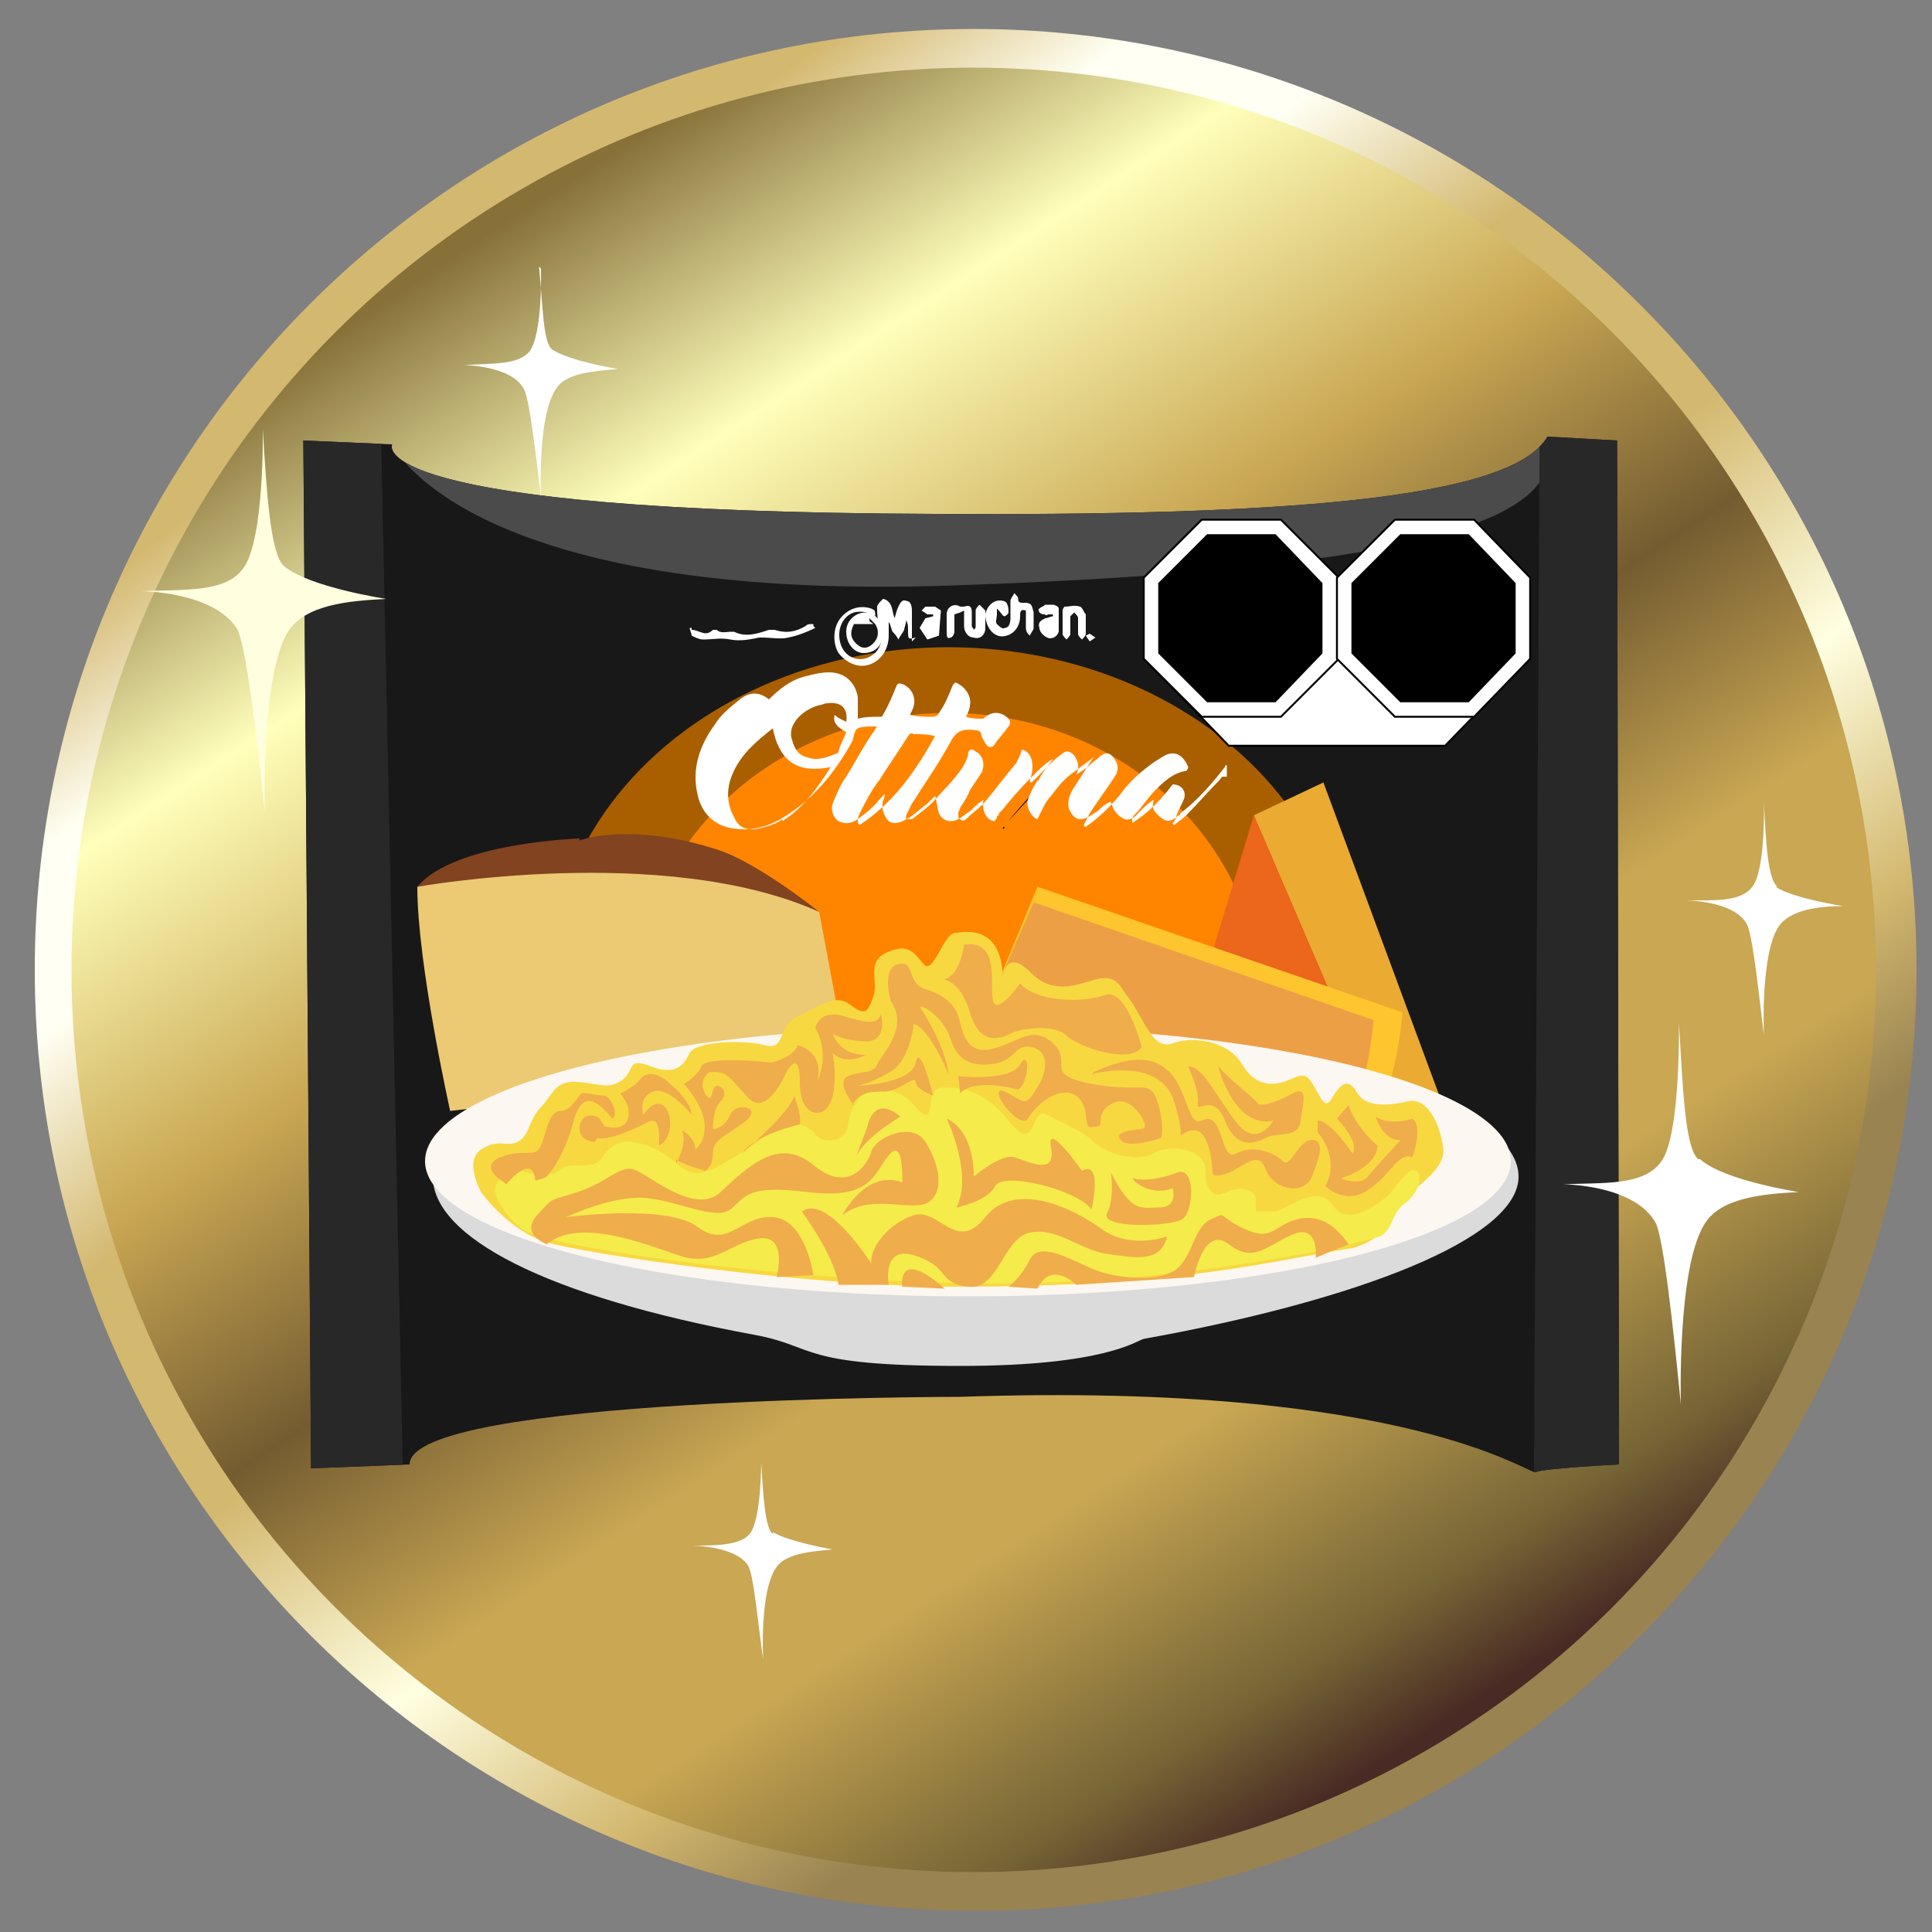 <?xml version="1.0" encoding="UTF-8"?>
<svg id="Layer_1" data-name="Layer 1" xmlns="http://www.w3.org/2000/svg" xmlns:xlink="http://www.w3.org/1999/xlink" version="1.1" viewBox="0 0 1 1">
  <rect x="0" y="0" width="1" height="1" fill="#808080" stroke="none"/>
  <defs>
    <style>
      .cls-1 {
        fill: #ffc52e;
      }

      .cls-1, .cls-2, .cls-3, .cls-4, .cls-5, .cls-6, .cls-7, .cls-8, .cls-9, .cls-10, .cls-11, .cls-12, .cls-13, .cls-14, .cls-15, .cls-16, .cls-17, .cls-18, .cls-19, .cls-20, .cls-21, .cls-22 {
        stroke-width: 0px;
      }

      .cls-2 {
        fill: #282828;
      }

      .cls-23 {
        stroke-width: .001px;
      }

      .cls-23, .cls-17 {
        fill: #000;
      }

      .cls-23, .cls-24 {
        stroke: #000;
        stroke-miterlimit: 10;
      }

      .cls-3 {
        fill: #4c4b4b;
      }

      .cls-4 {
        fill: #ec661b;
      }

      .cls-25 {
        clip-path: url(#clippath);
      }

      .cls-5 {
        fill: none;
      }

      .cls-6 {
        fill: #f5eb4a;
      }

      .cls-7 {
        fill: #dadbda;
      }

      .cls-8 {
        fill: #ebaa31;
      }

      .cls-9 {
        fill: #a95f00;
      }

      .cls-10 {
        fill: url(#linear-gradient);
      }

      .cls-11 {
        fill: #814320;
      }

      .cls-12 {
        fill: #f0ad4b;
      }

      .cls-13 {
        fill: #181818;
      }

      .cls-14 {
        fill: #ff8500;
      }

      .cls-15 {
        fill: #ffffe0;
      }

      .cls-16 {
        fill: #ed9f46;
      }

      .cls-18 {
        fill: #f8d841;
      }

      .cls-19 {
        fill: #fcf7f0;
      }

      .cls-20 {
        fill: url(#linear-gradient-2);
      }

      .cls-24 {
        stroke-width: .001px;
      }

      .cls-24, .cls-21 {
        fill: #fff;
      }

      .cls-22 {
        fill: #ecc973;
      }
    </style>
    <linearGradient id="linear-gradient" x1=".237" y1="487.404" x2=".703" y2="488.029" gradientTransform="translate(0 -487.261)" gradientUnits="userSpaceOnUse">
      <stop offset=".023" stop-color="#d3b86f"/>
      <stop offset=".142" stop-color="#fffff3"/>
      <stop offset=".241" stop-color="#fffff3"/>
      <stop offset=".384" stop-color="#d3b86f"/>
      <stop offset=".56" stop-color="#d3b86f"/>
      <stop offset=".733" stop-color="#ffffe2"/>
      <stop offset=".891" stop-color="#d3b86f"/>
      <stop offset="1" stop-color="#998351"/>
    </linearGradient>
    <linearGradient id="linear-gradient-2" x1=".253" y1="487.377" x2=".752" y2="488.144" gradientTransform="translate(0 -487.261)" gradientUnits="userSpaceOnUse">
      <stop offset=".007" stop-color="#877139"/>
      <stop offset=".173" stop-color="#ffb"/>
      <stop offset=".357" stop-color="#c9a753"/>
      <stop offset=".512" stop-color="#745c31"/>
      <stop offset=".659" stop-color="#c9a753"/>
      <stop offset=".783" stop-color="#c9a753"/>
      <stop offset=".932" stop-color="#756435"/>
      <stop offset="1" stop-color="#492a24"/>
    </linearGradient>
    <clipPath id="clippath">
      <path class="cls-5" d="M.157.228l.046.002s-.018.035.281.036c.176.001.298-.007.317-.04l.036.002.001.53s-.04.002-.043.004-.065-.047-.298-.039c0,0-.285,0-.285.035l-.051.002-.004-.533Z"/>
    </clipPath>
  </defs>
  <g>
    <path class="cls-10" d="M.504.015C.235.015.018.233.018.502s.218.487.487.487.487-.218.487-.487S.773.015.504.015Z"/>
    <circle class="cls-20" cx=".504" cy=".502" r=".467"/>
  </g>
  <g>
    <path class="cls-13" d="M.157.228l.046.002s-.018.035.281.036c.176.001.298-.007.317-.04l.036.002.001.53s-.04.002-.043.004-.065-.047-.298-.039c0,0-.285,0-.285.035l-.051.002-.004-.533Z"/>
    <g class="cls-25">
      <path class="cls-3" d="M.221.208l-.018.022s.037.082.291.073c.264-.009.316-.039.307-.076s-.58-.019-.58-.019Z"/>
      <ellipse class="cls-9" cx=".491" cy=".507" rx=".206" ry=".172"/>
      <ellipse class="cls-14" cx=".491" cy=".52" rx=".162" ry=".151"/>
      <path class="cls-11" d="M.3.434s-.065.002-.084.025c0,0,.071-.011.208.013,0,0-.031-.025-.052-.032-.046-.015-.072-.005-.072-.005Z"/>
      <path class="cls-22" d="M.233.575s-.017-.076-.017-.116c0,0,.128-.023.208.013l.015.08-.206.023Z"/>
      <polygon class="cls-8" points=".685 .405 .649 .422 .716 .578 .752 .586 .685 .405"/>
      <polygon class="cls-4" points=".593 .607 .649 .422 .716 .578 .593 .607"/>
      <path class="cls-1" d="M.506.534l.031-.075.189.065s-.003.038-.017.064-.203-.055-.203-.055Z"/>
      <path class="cls-16" d="M.506.534l.029-.067.176.061s-.003.038-.017.064-.188-.059-.188-.059Z"/>
      <g>
        <path class="cls-7" d="M.786.609c0,.032-.083.064-.194.084-.004.001-.02.014-.095.014-.084,0-.074-.01-.106-.016-.109-.02-.167-.051-.167-.082,0-.041.126-.074.281-.074s.281.033.281.074Z"/>
        <ellipse class="cls-19" cx=".501" cy=".601" rx=".281" ry=".07"/>
        <path class="cls-18" d="M.721.629c.003-.011.028-.021.026-.035s-.009-.026-.018-.024-.022.004-.027-.005-.01-.001-.013.004-.005,0-.009-.007-.006-.006-.013-.003-.017.004-.024-.008-.025-.015-.036-.011-.015-.014-.024-.025c-.003-.004-.005-.011-.016-.008s-.022.008-.034-.004-.014.002-.014.002c-.001-.026-.019-.023-.025-.022s-.011.022-.016.016-.008-.011-.019-.006-.004.015-.007.023-.004.01-.012.004-.016.001-.027.006-.006.018-.017.015-.036-.002-.039.004-.007.012-.02.007-.008.002-.015.007-.011.002-.023.001-.013.007-.019.013-.006.015-.012.018-.01-.002-.019.004,0,.022,0,.022c0,0,.014.02.034.026s.134.023.213.023c.118,0,.164-.014.204-.02,0,0,.017-.004.022-.018Z"/>
        <path class="cls-6" d="M.291.605c.003-.004.016.001.02-.005s.009-.01.016-.009.015.004.023.011.013.006.021.002.028-.017.031-.021.017-.001.02.004.016.005.017-.005.007-.015.01-.017.016-.003.025.008.007-.004.009-.007.003-.003.006-.003.018-.002.033.017.011-.008.02-.003.018.008.024.014.023.011.031.006.027-.003.027.009.005.014.011.011.015-.002.015.004v.006h.011c.007-.003.022-.014.029-.003s.022,0,.027-.004.012-.017.016-.014.001.012-.006.017-.006.014-.013.017-.113.028-.225.024-.209-.02-.219-.028-.019-.022-.01-.026l.01-.004s.016.006.021-.002Z"/>
        <path class="cls-12" d="M.261.612s-.014-.008-.002-.013.018.001.021-.006.004-.018.01-.018.009-.008.011-.009.006.001.011.001.008.011.005.012c-.006-.007-.015-.017-.02.001-.005.019-.013.028-.014.029s-.006.002-.006.002c0,0,0-.015-.015.002Z"/>
        <path class="cls-12" d="M.308.591s-.009,0-.008-.008.01-.006.011-.003l.002.003s.01.003.012-.004-.004-.013-.004-.013c0,0,.007-.003.01-.007s.007-.004.012-.001.015.013.015.019c0,0-.012-.015-.02-.012s-.005.012-.005.012c0,0,.005-.008.01-.005s.006.017-.002.021c0,0,.002-.017-.006-.012,0,0-.019.01-.026.008Z"/>
        <path class="cls-12" d="M.35.602s.006-.01.003-.017c0,0,.007.004.007.01,0,0,.014-.011-.006-.034,0,0,.007-.004.009-.009s.028-.003.036-.002c0,0,.011-.002.014-.009,0,0,.014.003.01.019,0,0,.007-.014-.001-.028,0,0,.002-.01.015-.006s.017.004.019-.001c0,0,.004.015-.009.014s-.016-.004-.016-.004c0,0,.003.011.017.011,0,0-.01.006-.017-.001,0,0,.005.028-.007.031,0,0-.01.002-.01-.016s-.007-.005-.007-.005c0,0-.01.024-.02.013s-.011-.014-.02-.013c0,0-.006.004-.002.011s.003-.004.006-.004.006.004.002.008-.004.013-.004.014.006,0,.009-.007.018-.004.007.004-.016.009-.016.016-.004.009-.004.009c0,0-.014-.004-.015-.006Z"/>
        <path class="cls-12" d="M.384.597s.026-.022.027-.03c0,0,.004.01.003.015,0,0-.023.005-.03.015Z"/>
        <path class="cls-12" d="M.442.572s-.01-.012-.003-.015.013-.001.015-.006.017-.019.007-.033c0,0-.005-.017.004-.019s.004.01.014.013.015.008.017.014.003.02.017.017.021-.013.032-.003-.006.016.02.021.03-.003.034.009.002.019.002.019c0,0-.017.006-.021.001s.009-.005.012-.006-.006-.018-.016-.013-.004.012-.008.012-.005.003-.006-.006-.007-.013-.014-.011-.013.008-.016.013-.015-.008-.015-.013.01.004.013.004.005-.004.008-.009.006-.017-.004-.019-.007.008-.023.009-.018-.011-.02-.016-.01-.014-.015-.014c0,0,.013.019.015.035,0,0-.01-.024-.018-.026,0,0-.002.018-.011.024s-.018.008-.018.008c0,0,.028-.001.03-.012s.009.017.009.017c0,0-.009-.003-.009-.007s-.009.005-.016.005-.013,0-.017.007Z"/>
        <path class="cls-12" d="M.497.566l-.001-.009s.027.003.032-.006.005.009-.001.013c0,0-.024-.007-.031.003Z"/>
        <path class="cls-12" d="M.488.507s.009,0,.014.017.015.014.021.011.023-.005.029.001.033.015.039.006c0,0-.008-.031-.019-.027s-.035.004-.044-.006c0,0-.012.017-.014.009s.004-.032-.015-.029c0,0-.002.017-.011.018Z"/>
        <path class="cls-12" d="M.565.556s.036-.01.043.015c0,0,.004.013.003.016s.009-.009.014.005-.001.018.008.016.018-.014.022-.003.02.014.024.004.007-.019,0-.019-.011.015-.015.011-.015-.009-.024-.004-.006-.023-.018-.017-.003-.05-.056-.025Z"/>
        <path class="cls-12" d="M.615.552s.006.013.005.019.008-.006.014.009.015.012.021.009.017,0,.018-.008.005-.02-.004-.015-.017.007-.018.005-.018-.015-.02-.019.007.033.028.028c0,0-.008.015-.019.001s-.017-.029-.025-.029Z"/>
        <path class="cls-12" d="M.682.586s.012.013.004.028c0,0,.01.01.022.002s.016-.02.023-.017c0,0,.006-.016,0-.02,0,0-.011.004-.019-.001,0,0,.004.013.013.012,0,0-.013.014-.017.019s-.014.001-.014.001c0,0,.019-.006.019-.017,0,0-.011-.009-.015-.021l-.006.007s.012.012.008.018c0,0-.011-.017-.018-.017v.007Z"/>
        <path class="cls-12" d="M.283.644s-.014-.005-.005-.015.006-.007.021-.012.021-.013.028-.012.032.025.046.012.03-.029.048-.014.028,0,.03-.007.021-.016.028-.005.01.025.002.031-.03-.005-.045.007c0,0,.012-.024.031-.017,0,0,.001-.024-.007-.014s-.009.023-.042.019-.032.003-.04.009-.028-.005-.045-.006-.04.01-.04.01c0,0,.052-.007.068.005s.022-.006.039-.005.021.03.021.03l-.019.001s.006-.022-.009-.02-.023.015-.041.009-.052-.02-.069-.006Z"/>
        <path class="cls-12" d="M.415.627s.017.023.019.038h.026s-.004-.021.014-.015.011.014.027.016.018-.025.032-.028.026.009.04.011.028.005.031-.009c0,0-.019.007-.034-.004s-.045-.025-.06-.006-.024-.005-.037-.001-.023.017-.022.025c0,0-.021-.033-.034-.028Z"/>
        <path class="cls-12" d="M.467.666s-.003-.021.022.001l-.022-.001Z"/>
        <path class="cls-12" d="M.522.666s.006-.004.011-.014.021,0,.033.005.036.007.044-.001.008-.021.017-.025.002-.002.017.005.015-.002.028-.005.02.006.023.009l.003.004-.017.007s.002-.018-.012-.012-.02.015-.033.005-.018.017-.018.017l-.061.004s-.013-.013-.02.002l-.015-.001Z"/>
        <path class="cls-12" d="M.449.583s.003-.017.017-.005c0,0-.019.011-.023.021l.006-.016Z"/>
        <path class="cls-12" d="M.49.579s.014.029.005.046c0,0,.016-.003.02-.011s.043.002.05.012c0,0,.006-.026-.005-.02,0,0-.019-.027-.016-.012s-.012.007-.019.005-.021.01-.021.01c0,0,.001-.023-.014-.03Z"/>
        <path class="cls-12" d="M.575.607s.002.013-.002.021.033.007.039.003.007-.028-.003-.024-.019.004-.022.003.007.01.02.005c0,0,.003.01-.007.01s-.014.003-.025-.018Z"/>
      </g>
      <g id="YQYiUM">
        <g>
          <g>
            <polygon class="cls-21" points=".548 .399 .54 .409 .548 .399 .548 .399"/>
            <polygon class="cls-21" points=".472 .426 .472 .427 .472 .427 .472 .426"/>
            <path class="cls-17" d="M.521.426s-.001.001-.001.001c0-0.0.001-.001.001-.001Z"/>
            <path class="cls-17" d="M.52.428s-0.0.001-.001.001c0-0.0 0-.001.001-.001Z"/>
            <path class="cls-17" d="M.522.425s-.001.001-.001.001c0-0.0.001-.001.001-.001Z"/>
            <path class="cls-17" d="M.471.426s0.0 0.0 0.0.001c0-0,0-0-0-.001Z"/>
            <path class="cls-17" d="M.522.425c.007-.009.022-.025.026-.026h0c-.004.002-.018.017-.026.026Z"/>
            <polygon class="cls-17" points=".472 .427 .471 .426 .472 .427 .472 .427"/>
          </g>
          <path class="cls-21" d="M.635.402s-.001-0-.002-0c-.001 0-.001.001-.002.002-.006.006-.011.012-.017.018-.002.002-.004.003-.006.005-0-0-.001-0-.001-.001.001-.001.002-.003.002-.004.001-.003.003-.006.004-.009.001-.004-.002-.007-.006-.007-.006.008-.013.015-.021.02,0-.002,0-.003.001-.004.004-.004.007-.009.011-.013.004-.004.009-.009.016-.01 0,0,.001-.001.001-.002-.002-.005-.006-.009-.012-.006-.002.001-.003.002-.005.003-.007.005-.013.01-.018.017-.004.005-.009.01-.014.014-.001.001-.003.002-.004.003-0-0-.001-0-.001-.001.001-.002.002-.004.003-.006.004-.006.009-.013.013-.019.002-.003.002-.006 0-.009-.002-.003-.004-.004-.007-.002-.002.002-.004.003-.006.005-.002.002-.004.003-.007.005.002-.004.001-.007-.001-.01-.002-.002-.004-.003-.006-.001-.003.002-.005.004-.007.006-.003.003-.006.006-.009.009-0-0-.001-0-.001-.001.003-.008.001-.015-.004-.016-.001.003-.002.005-.003.007-.006.007-.011.014-.017.021-.003.003-.006.005-.009.008-.001.001-.002.001-.003 0-.001-0-.001-.002-.001-.003 0-.001.001-.002.001-.003.002-.003.004-.006.005-.009.002-.003.004-.006.006-.009.002-.004.001-.009-.003-.011-.002-.002-.004-.001-.004.002-0.0.001-.001.002-.001.003-.004.008-.011.014-.017.021-.003.003-.007.006-.011.009-0.0 0-.001 0-.002 0-0,0-0,0-.001,0h0s0-0,0-0c0-0,0-0-0-.001-0-0-0-.001,0-.001.001-.002.002-.004.003-.006.007-.011.014-.021.02-.032.003-.006.007-.007.013-.006.002 0.0.003.001.003.003.001.002.002.004.003.005.001.001.003.001.004-.001.002-.003.005-.006.007-.009.001-.001.001-.003 0-.004-.004-.004-.009-.004-.013,0-0.0 0-0.0 0-0.0 0-.003-0-.006-0-.009-.001.001-.002.002-.004.002-.006.001-.004-.002-.009-.006-.011-.001-.001-.002-.001-.003.001-.002.005-.004.01-.007.014-0.0.001-.002.002-.003.002-.004,0-.008-0-.012-.001.001-.002.002-.004.002-.005.001-.004-.001-.009-.006-.011-.001-0-.002-.001-.003.001-.002.005-.004.01-.007.015-0.0.001-.001.001-.002.001-.004 0-.007 0-.011.001,0-.004 0-.007,0-.011-.001-.007-.006-.013-.015-.013-.004-0-.008.001-.012.002-.008.002-.014.007-.019.012-.005-.004-.01-.004-.015 0-.005.004-.01.008-.013.013-.008.011-.012.023-.009.036.002.01.009.017.02.018.008.001.016-.001.023-.005.017-.01.028-.024.037-.04.001-.002.001-.006.003-.007.002-.001.006-.001.009-.001 0,0,.001,0,.001 0-.001.001-.001.002-.002.003-.005.007-.009.015-.014.023-.003.004-.005.009-.007.014-.001.003-0.0.007.003.009.004.002.007.001.01-.001.004-.003.008-.006.011-.01.001-.001.002-.002.003-.003,0,.002-.001.003-.001.004-.001.004.001.008.003.01.003.002.006.001.011-.002.003-.002.006-.005.009-.007.001-.001.003-.003.004-.004.001.003.001.006.002.009.002.004.006.005.01.003.002-.001.004-.003.006-.004.002-.002.004-.004.007-.006-.001.006.002.011.006.011 0-.001.001-.001.001-.002 0-0.0 0-.001.001-.001 0-0.0 0-0.0 0-.001 0-0.0.001-.001.001-.001 0-0.0.001-.001.001-.001.007-.009.022-.025.026-.026h0s0,0,0,0c-.002.003-.005.006-.007.01-0.0.001-.001.001-.001.001-.002.003-.004.007-.005.01-.001.004.002.009.005.01.002-.004.004-.009.007-.012.003-.004.006-.008.01-.011.004-.003.008-.006.012-.009-.004.006-.007.011-.011.017-.002.004-.003.008-.001.011.002.004.005.005.009.003.002-.001.003-.002.005-.003.002-.002.004-.004.007-.005.001.004.003.007.007.009.004.001.006-.002.008-.004.002-.002.004-.004.007-.006,0,0.0 0.0.001 0.0.001-.001.004.001.006.005.009.003.002.006,0,.008-.002 0-0.0.001-0.0.001-.001.009-.007.016-.015.023-.024 0-0.0 0-.001.001-.001,0-.001,0-.001-0-.001ZM.405.424c-.004.003-.009.004-.013.005-.006.001-.01-.001-.012-.006-.004-.007-.004-.015-.001-.022.004-.01.012-.017.021-.024.003.015.011.024.03.02-.007.011-.014.021-.025.028ZM.439.374c-.002-.001-.005-.002-.007-.004-.001.004.001.006.006.009-.001.003-.003.006-.004.01-0.0 0-0.0.001-.001.001-.005.002-.01.004-.015.002-.005-.001-.007-.005-.008-.009-.003-.008.006-.016.014-.018.001-0.0.003-.001.004-.001.008-.001.011.003.01.01ZM.445.427l-.001-.001c0-.002 0-.003.001-.005.003-.006.006-.012.01-.017.005-.008.01-.015.015-.023.001-.001.001-.002.003-.001.004 0.0.007 0.0.011.001-.01.018-.021.034-.039.046Z"/>
        </g>
      </g>
      <g>
        <path class="cls-21" d="M.474.33c-.004.001-.004.001-.004-.004,0-.002-0-.003-.001-.005-0.0.002-.001.004-.001.005-.001.002-.002.003-.003.005-.001-.002-.002-.003-.003-.004-.001-.002-.001-.004-.002-.005,0,.002,0,.005,0,.007-0.0.007-.004.013-.01.015-.006.002-.012-.001-.016-.006-.003-.005-.003-.013.001-.018.004-.005.01-.007.016-.005.002.001.002.001.002.004-.003-.002-.007-.003-.011-.002-.006.002-.009.009-.007.016.002.007.009.01.015.007.006-.003.008-.01.005-.017-.001-.003-.001-.006-.001-.009,0-.001.002-.003.003-.004.001-0.0.003.001.004.003.001.002.001.004.002.007.001-.003.001-.004.002-.006.001-.002.002-.004.004-.003.002 0.0.003.002.003.005,0,.005,0,.011,0,.016Z"/>
        <path class="cls-21" d="M.516.318c-0.0.002-.001.004-0.0.005.001.001.003.003.004.002.002,0,.003-.002.003-.005,0-.003-0-.006 0-.009 0-.001.001-.002.002-.004.001.001.002.002.002.003 0.0.002.001.002.003.002.004 0.0.004.001.005.005,0,.003 0.0.006-0.0.008-0.0.001-.001.002-.002.004-.001-.001-.002-.002-.002-.004-0-.003,0-.006,0-.009-.003-.001-.003.001-.003.003-0.0.005-.003.009-.007.01-.006.002-.011-.004-.011-.011.001-.005.005-.008.009-.007.001 0.0.002.001.002.001.001.002.001.003.001.005,0,.001-.002.002-.002.002-.001-0-.002-.002-.003-.003l-.001-.001Z"/>
        <path class="cls-21" d="M.497.317l-.003.001c0,.003 0.0.006,0,.009-0.0.001-.001.003-.002.003-.002.001-.002-.001-.002-.003,0-.003,0-.006,0-.009 0-.004.004-.006.007-.004 0.0 0.0.001 0.0.002,0,.003-.001.004-0.0.004.003,0,.002,0,.005,0,.007,0,.001.001.001.001.002.001-.001.001-.001.001-.002 0-.003-0-.005 0-.008 0-.001.001-.002.002-.003.001.001.002.002.003.003 0.0.003 0.0.006,0,.009-0.0.004-.003.006-.006.005-.003-0-.005-.003-.005-.006,0-.002,0-.005,0-.008Z"/>
        <path class="cls-21" d="M.422.325c-.004.002-.009.004-.014.005-.004.001-.009,0-.013,0-.001,0-.001-0-.002,0-.005.001-.01.002-.015.001-.005-.001-.009,0-.014-0-.002-0-.004-.001-.006-.002-0-.001-.001-.003-.001-.004h.001s0.0.001 0.0.001c.004-0.0.007.004.011 0.0.001-0.0.002-0.0.002,0,.002.002.005.001.007.001.001-0.0.002-0.0.002,0,.006.003.012.001.018-.001.001-0.0.002-0.0.003,0,.006.002.011.001.016-.002.001-.001.002-.001.004-.001l0.0.001Z"/>
        <path class="cls-21" d="M.438.327c0-.006.005-.01.01-.01.005 0.0.009.005.009.011-0.0.006-.004.01-.01.01-.005-0-.009-.005-.009-.011ZM.451.323h-.009c-.002.004-.002.007.001.01.003.003.006.003.009,0,.003-.003.003-.007.001-.01-.001-.001-.002-.002-.003-.003l-0.0.001c0.0.001.001.001.002.002Z"/>
        <path class="cls-21" d="M.554.319c0,.003 0.0.006,0,.009,0,.001-.001.002-.002.003-.001-.001-.002-.002-.002-.003-0-.004-0-.008,0-.012,0-.001.001-.002.001-.002.003-0.0.005-.001.008 0.0.001 0.0.002.003.003.004 0.0.003 0.0.007,0,.01-0.0.001-.001.002-.002.003-.001-.001-.002-.002-.002-.003-0-.003,0-.005-0-.008,0-.001-.001-.002-.002-.003-0.0 0-.001.001-.001.001Z"/>
        <polygon class="cls-21" points=".483 .318 .48 .318 .477 .316 .479 .314 .484 .314 .487 .316 .486 .329 .48 .331 .476 .325 .479 .32 .483 .319 .483 .318"/>
        <path class="cls-21" d="M.543.318c-.001 0-.002.001-.002 0-.001,0-.002,0-.003-.001-0-0-.001-.002-0-.002.001-.001.002-.001.003-.002.001-0.0.003-0.0.004,0,.001 0.0.003.001.003.002 0.0.004 0.0.008-0.0.012-.001.003-.004.004-.006.003-.002-.001-.004-.003-.004-.005-.001-.003.001-.004.003-.005.001-0.0.003-.001.004-.001,0-0-0-.001-0-.001Z"/>
        <polygon class="cls-21" points=".567 .33 .564 .332 .562 .329 .564 .328 .567 .33"/>
      </g>
      <polygon class="cls-2" points=".797 .202 .794 .763 .871 .763 .859 .199 .797 .202"/>
      <polygon class="cls-2" points=".135 .223 .132 .784 .209 .784 .197 .214 .135 .223"/>
    </g>
    <path class="cls-22" d="M.439.552"/>
    <g>
      <polyline class="cls-24" points=".607 .314 .607 .356 .636 .386 .748 .386 .777 .356 .777 .314"/>
      <polygon class="cls-24" points=".663 .269 .622 .269 .592 .299 .592 .341 .622 .371 .663 .371 .693 .341 .693 .299 .663 .269"/>
      <polygon class="cls-24" points=".763 .269 .722 .269 .692 .299 .692 .341 .722 .371 .763 .371 .792 .341 .792 .299 .763 .269"/>
      <polygon class="cls-23" points=".66 .277 .625 .277 .6 .302 .6 .338 .625 .363 .66 .363 .684 .338 .684 .302 .66 .277"/>
      <polygon class="cls-23" points=".76 .277 .725 .277 .7 .302 .7 .338 .725 .363 .76 .363 .784 .338 .784 .302 .76 .277"/>
    </g>
  </g>
  <path class="cls-21" d="M.879.6c-.007-.006-.008-.038-.01-.071,0,0,.001.058-.009.072-.009.013-.03.011-.051.012,0,0,.037,0,.048.02.004.008.009.053.013.094,0,0-.002-.07.012-.093.008-.014.03-.016.049-.017,0,0-.039-.006-.051-.017h-0Z"/>
  <path class="cls-21" d="M.92.459c-.005-.004-.006-.023-.007-.044h0s.001.035-.006.044c-.006.008-.02.007-.035.007,0,0,.025,0,.032.012.003.005.006.033.009.058,0,0-.002-.043.008-.057.006-.008.02-.01.033-.01,0,0-.026-.004-.035-.01h-0Z"/>
  <path class="cls-21" d="M.4.794c-.004-.003-.005-.02-.006-.037H.394s0.0.03-.006.037c-.005.006-.018.006-.03.006,0,0,.022,0,.029.01.003.004.005.028.008.049,0,0-.002-.036.007-.048.005-.007.018-.008.029-.009,0,0-.023-.004-.031-.009h0Z"/>
  <path class="cls-21" d="M.28.139s.001.034-.006.043c-.006.007-.019.006-.034.007,0,0,.024,0,.031.012.003.005.006.032.009.056,0,0-.002-.042.008-.056.005-.008.02-.009.032-.01,0,0-.025-.004-.034-.01-.005-.003-.005-.023-.007-.043h0Z"/>
  <path class="cls-15" d="M.136.222s.001.057-.01.072c-.009.013-.031.011-.053.012,0,0,.038,0,.05.02.004.008.01.053.014.094,0,0-.002-.07.012-.093.009-.014.031-.016.051-.017,0,0-.04-.006-.053-.017-.007-.006-.009-.038-.011-.071h-0s0,0,0,0Z"/>
</svg>